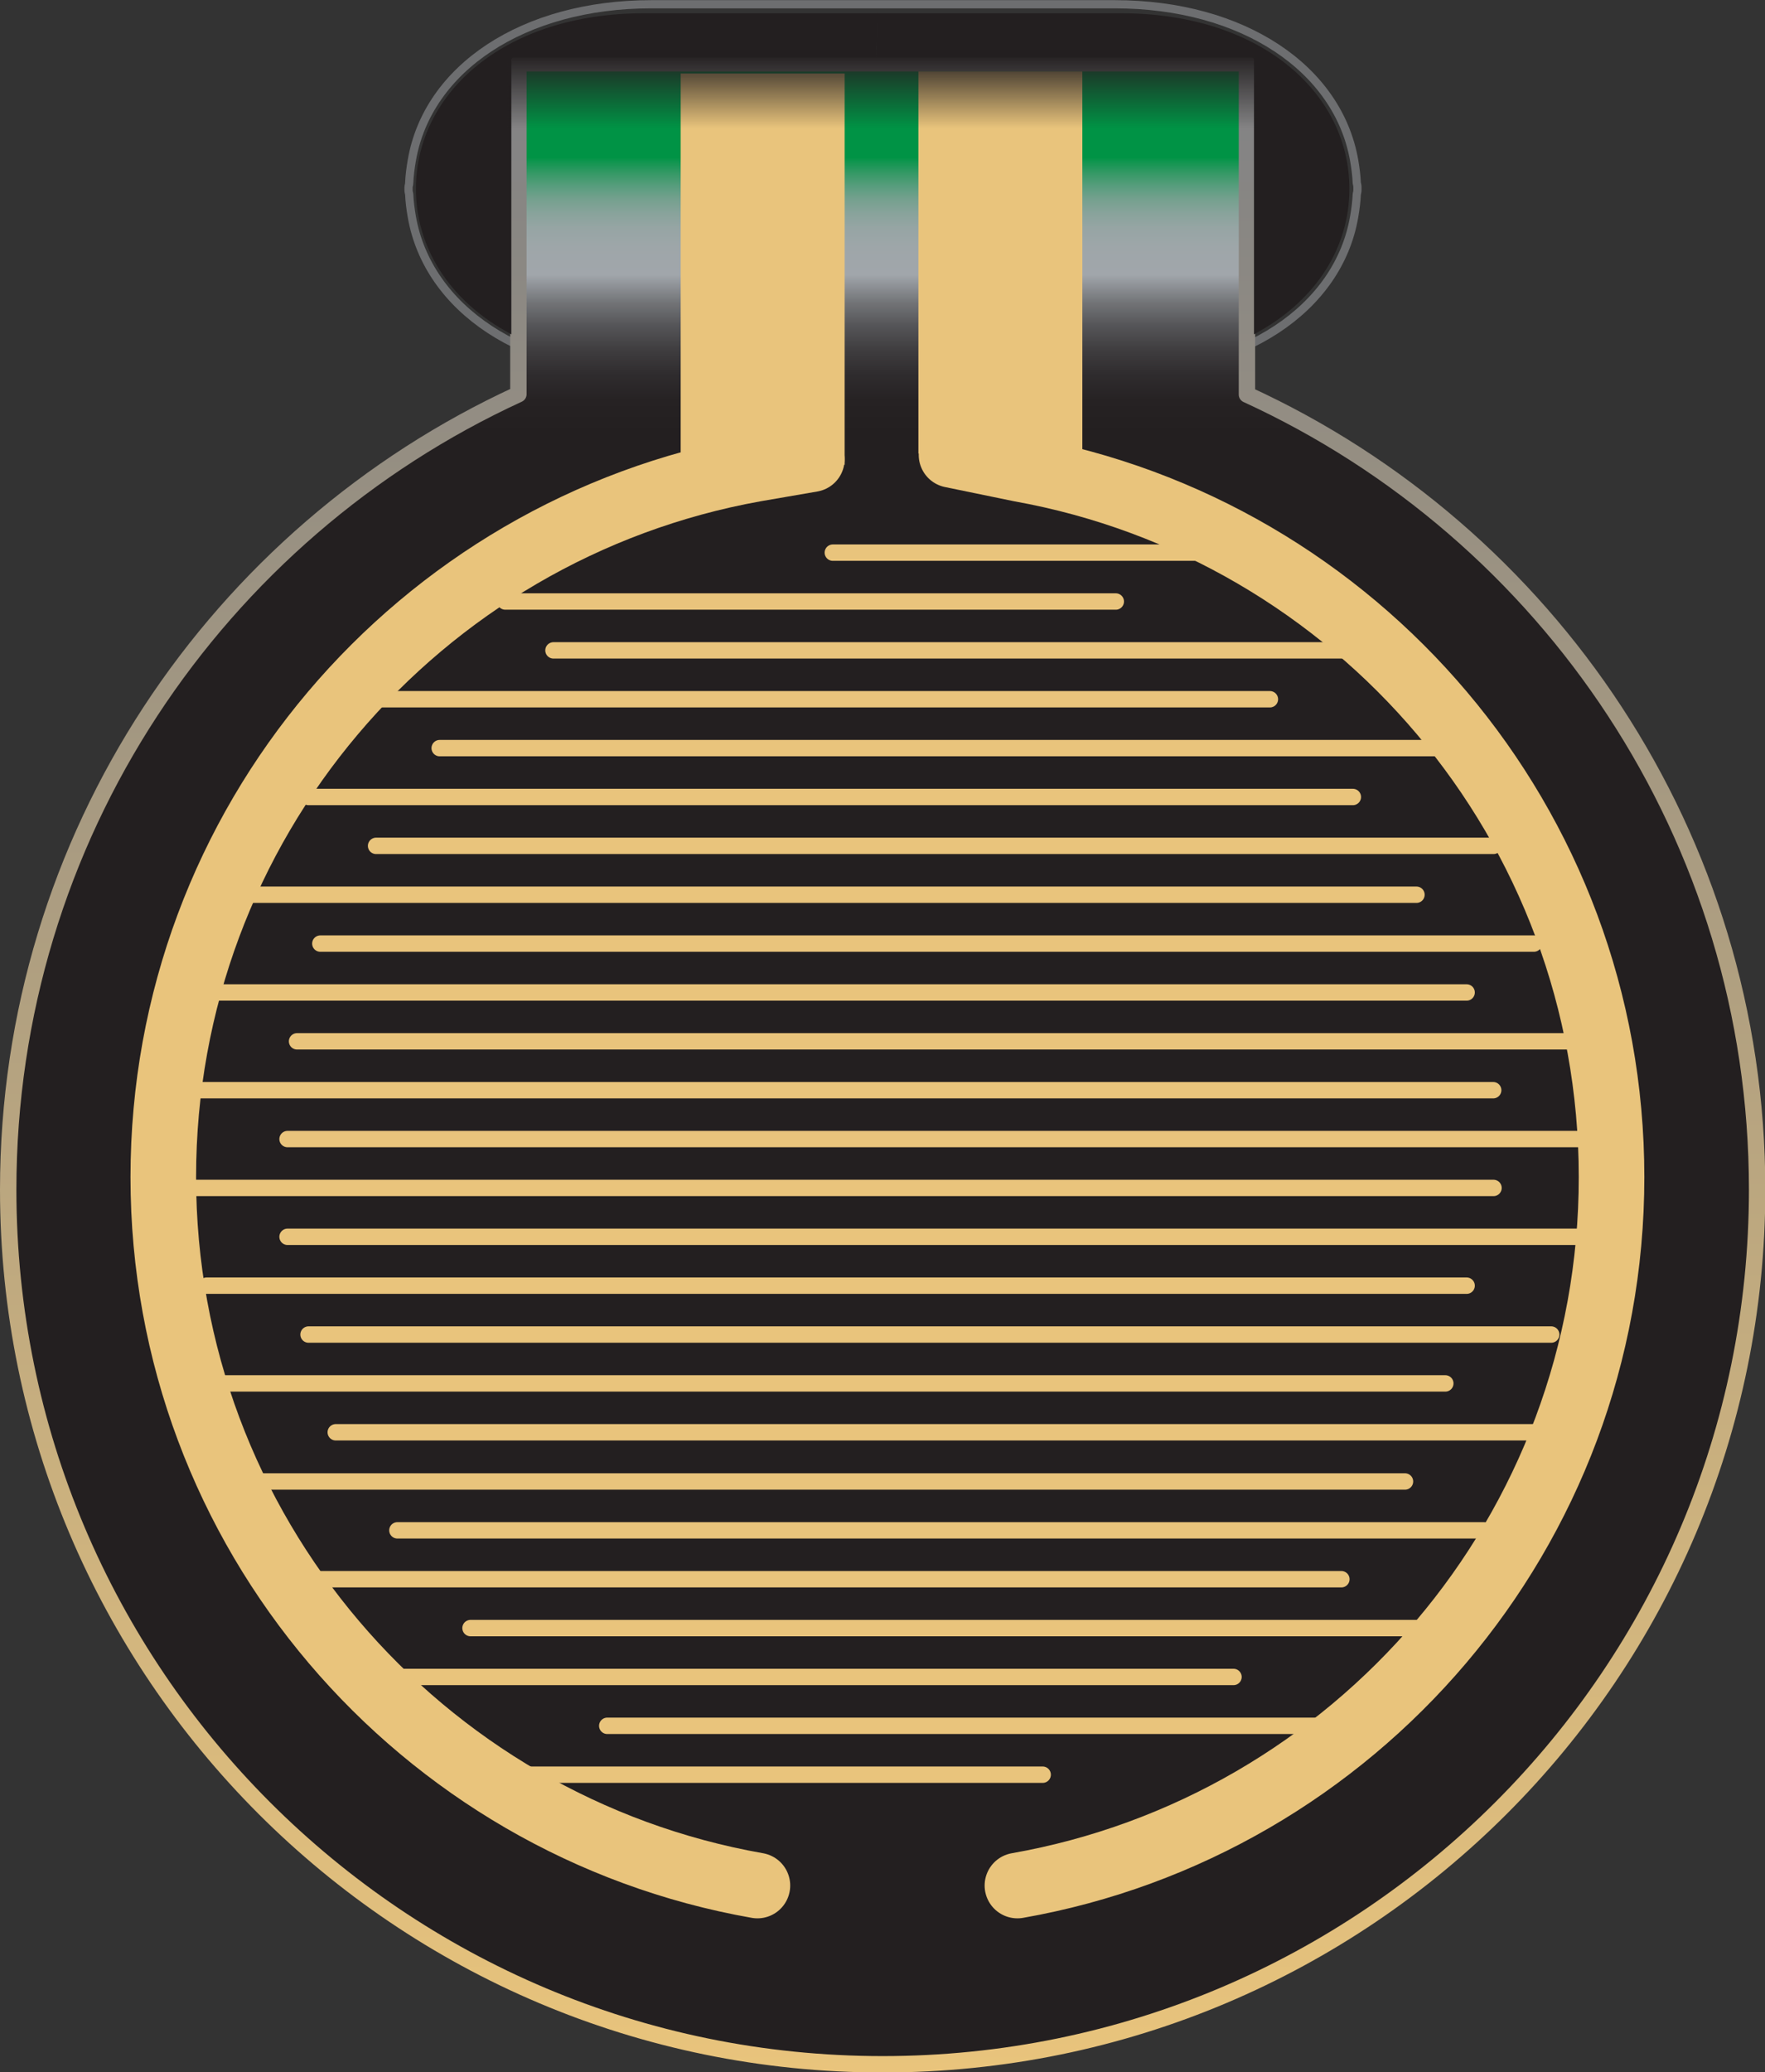 <?xml version="1.0" encoding="utf-8"?>
<!-- Generator: Adobe Illustrator 26.0.3, SVG Export Plug-In . SVG Version: 6.00 Build 0)  -->
<svg version="1.1" id="Layer_1" xmlns="http://www.w3.org/2000/svg" xmlns:xlink="http://www.w3.org/1999/xlink" x="0px" y="0px"
	 viewBox="0 0 53.83 63.18" style="enable-background:new 0 0 53.83 63.18;" xml:space="preserve">
<rect x="0" y="0" width="53.83" height="63.18" fill="#333333" stroke="none"/>
<g>
	<path style="fill:none;stroke:#6D6E70;stroke-width:0.25;stroke-linecap:round;stroke-linejoin:round;stroke-miterlimit:10;" d="
		M41.4,5.79c0-0.01,0-0.03,0-0.04c0-0.01,0-0.03,0-0.04c0-0.05-0.01-0.09-0.02-0.13c-0.01-0.23-0.04-0.46-0.08-0.69
		c-0.49-2.8-3.39-4.76-7.3-4.76h-7.22h-6.92c-3.91,0-6.82,1.96-7.3,4.76c-0.04,0.23-0.07,0.46-0.08,0.69c0,0.05-0.02,0.09-0.02,0.13
		c0,0.01,0,0.03,0,0.04c0,0.01,0,0.03,0,0.04c0,0.05,0.01,0.09,0.02,0.13c0.01,0.23,0.04,0.46,0.08,0.69
		c0.49,2.8,3.39,4.76,7.3,4.76h6.92H34c3.91,0,6.82-1.96,7.3-4.76c0.04-0.23,0.07-0.46,0.08-0.69C41.39,5.88,41.4,5.84,41.4,5.79z"
		/>
	<linearGradient id="SVGID_1_" gradientUnits="userSpaceOnUse" x1="26.916" y1="58.14" x2="26.916" y2="4.808">
		<stop  offset="0.843" style="stop-color:#231F20"/>
		<stop  offset="0.861" style="stop-color:#262223"/>
		<stop  offset="0.876" style="stop-color:#2F2C2E"/>
		<stop  offset="0.89" style="stop-color:#3F3D3F"/>
		<stop  offset="0.904" style="stop-color:#555558"/>
		<stop  offset="0.917" style="stop-color:#727477"/>
		<stop  offset="0.929" style="stop-color:#95999E"/>
		<stop  offset="0.933" style="stop-color:#A1A6AB"/>
		<stop  offset="0.949" style="stop-color:#9EA6A9"/>
		<stop  offset="0.96" style="stop-color:#96A5A4"/>
		<stop  offset="0.969" style="stop-color:#87A39A"/>
		<stop  offset="0.977" style="stop-color:#72A08D"/>
		<stop  offset="0.984" style="stop-color:#569D7C"/>
		<stop  offset="0.991" style="stop-color:#359966"/>
		<stop  offset="0.998" style="stop-color:#0E954E"/>
		<stop  offset="1" style="stop-color:#009345"/>
	</linearGradient>
	<path style="fill:url(#SVGID_1_);" d="M0.25,36.27c0,14.73,11.94,26.67,26.67,26.67c14.73,0,26.67-11.94,26.67-26.67
		c0-10.76-6.38-20.03-15.56-24.24V1.93H15.81v10.09C6.63,16.24,0.25,25.51,0.25,36.27z"/>
	
		<line style="fill:none;stroke:#E9C47C;stroke-width:0.5;stroke-linecap:round;stroke-linejoin:round;" x1="25.4" y1="16.85" x2="36.68" y2="16.85"/>
	
		<line style="fill:none;stroke:#E9C47C;stroke-width:0.5;stroke-linecap:round;stroke-linejoin:round;" x1="34.03" y1="18.34" x2="15.41" y2="18.34"/>
	
		<line style="fill:none;stroke:#E9C47C;stroke-width:0.5;stroke-linecap:round;stroke-linejoin:round;" x1="16.88" y1="19.83" x2="41.31" y2="19.83"/>
	
		<line style="fill:none;stroke:#E9C47C;stroke-width:0.5;stroke-linecap:round;stroke-linejoin:round;" x1="38.73" y1="21.32" x2="11.47" y2="21.32"/>
	
		<line style="fill:none;stroke:#E9C47C;stroke-width:0.5;stroke-linecap:round;stroke-linejoin:round;" x1="13.41" y1="22.81" x2="43.98" y2="22.81"/>
	
		<line style="fill:none;stroke:#E9C47C;stroke-width:0.5;stroke-linecap:round;stroke-linejoin:round;" x1="41.26" y1="24.3" x2="9.41" y2="24.3"/>
	
		<line style="fill:none;stroke:#E9C47C;stroke-width:0.5;stroke-linecap:round;stroke-linejoin:round;" x1="11.47" y1="25.79" x2="45.55" y2="25.79"/>
	
		<line style="fill:none;stroke:#E9C47C;stroke-width:0.5;stroke-linecap:round;stroke-linejoin:round;" x1="43.2" y1="27.28" x2="7.18" y2="27.28"/>
	
		<line style="fill:none;stroke:#E9C47C;stroke-width:0.5;stroke-linecap:round;stroke-linejoin:round;" x1="9.77" y1="28.77" x2="46.78" y2="28.77"/>
	
		<line style="fill:none;stroke:#E9C47C;stroke-width:0.5;stroke-linecap:round;stroke-linejoin:round;" x1="44.73" y1="30.26" x2="6.65" y2="30.26"/>
	
		<line style="fill:none;stroke:#E9C47C;stroke-width:0.5;stroke-linecap:round;stroke-linejoin:round;" x1="9.06" y1="31.75" x2="47.84" y2="31.75"/>
	
		<line style="fill:none;stroke:#E9C47C;stroke-width:0.5;stroke-linecap:round;stroke-linejoin:round;" x1="45.54" y1="33.24" x2="5.95" y2="33.24"/>
	
		<line style="fill:none;stroke:#E9C47C;stroke-width:0.5;stroke-linecap:round;stroke-linejoin:round;" x1="8.77" y1="34.73" x2="48.19" y2="34.73"/>
	
		<line style="fill:none;stroke:#E9C47C;stroke-width:0.5;stroke-linecap:round;stroke-linejoin:round;" x1="45.55" y1="36.22" x2="5.6" y2="36.22"/>
	
		<line style="fill:none;stroke:#E9C47C;stroke-width:0.5;stroke-linecap:round;stroke-linejoin:round;" x1="8.77" y1="37.71" x2="48.79" y2="37.71"/>
	
		<line style="fill:none;stroke:#E9C47C;stroke-width:0.5;stroke-linecap:round;stroke-linejoin:round;" x1="44.73" y1="39.2" x2="6.3" y2="39.2"/>
	
		<line style="fill:none;stroke:#E9C47C;stroke-width:0.5;stroke-linecap:round;stroke-linejoin:round;" x1="9.41" y1="40.69" x2="47.31" y2="40.69"/>
	
		<line style="fill:none;stroke:#E9C47C;stroke-width:0.5;stroke-linecap:round;stroke-linejoin:round;" x1="44.08" y1="42.18" x2="6.12" y2="42.18"/>
	
		<line style="fill:none;stroke:#E9C47C;stroke-width:0.5;stroke-linecap:round;stroke-linejoin:round;" x1="10.24" y1="43.67" x2="46.78" y2="43.67"/>
	
		<line style="fill:none;stroke:#E9C47C;stroke-width:0.5;stroke-linecap:round;stroke-linejoin:round;" x1="42.85" y1="45.17" x2="7.36" y2="45.17"/>
	
		<line style="fill:none;stroke:#E9C47C;stroke-width:0.5;stroke-linecap:round;stroke-linejoin:round;" x1="12.12" y1="46.66" x2="45.26" y2="46.66"/>
	
		<line style="fill:none;stroke:#E9C47C;stroke-width:0.5;stroke-linecap:round;stroke-linejoin:round;" x1="40.91" y1="48.15" x2="9.41" y2="48.15"/>
	
		<line style="fill:none;stroke:#E9C47C;stroke-width:0.5;stroke-linecap:round;stroke-linejoin:round;" x1="14.35" y1="49.64" x2="43.41" y2="49.64"/>
	
		<line style="fill:none;stroke:#E9C47C;stroke-width:0.5;stroke-linecap:round;stroke-linejoin:round;" x1="37.62" y1="51.13" x2="12.12" y2="51.13"/>
	
		<line style="fill:none;stroke:#E9C47C;stroke-width:0.5;stroke-linecap:round;stroke-linejoin:round;" x1="18.52" y1="52.62" x2="40.91" y2="52.62"/>
	
		<line style="fill:none;stroke:#E9C47C;stroke-width:0.5;stroke-linecap:round;stroke-linejoin:round;" x1="31.8" y1="54.11" x2="16.06" y2="54.11"/>
	<path style="fill:none;stroke:#E9C47C;stroke-width:2;stroke-linecap:round;stroke-linejoin:round;" d="M31.03,57.49
		c10.29-1.81,18.12-10.79,18.12-21.6c0-10.78-7.78-19.75-18.04-21.59l-2.09-0.43"/>
	<path style="fill:none;stroke:#E9C47C;stroke-width:2;stroke-linecap:round;stroke-linejoin:round;" d="M23.1,57.49
		C12.81,55.68,4.98,46.7,4.98,35.89c0-10.78,7.78-19.75,18.04-21.59l1.74-0.3"/>
	<path style="fill:#FFFFFF;stroke:#E9C47C;stroke-width:3;" d="M31.67,14.1"/>
	<path style="fill:#FFFFFF;stroke:#E9C47C;stroke-width:3;" d="M31.67,2.08"/>
	
		<linearGradient id="SVGID_00000052096169889785463400000005896841380731904170_" gradientUnits="userSpaceOnUse" x1="26.916" y1="63.185" x2="26.916" y2="1.684">
		<stop  offset="0" style="stop-color:#E9C47C"/>
		<stop  offset="1" style="stop-color:#808184"/>
	</linearGradient>
	
		<path style="fill:none;stroke:url(#SVGID_00000052096169889785463400000005896841380731904170_);stroke-width:0.5;stroke-linecap:round;stroke-linejoin:round;" d="
		M0.25,36.27c0,14.73,11.94,26.67,26.67,26.67c14.73,0,26.67-11.94,26.67-26.67c0-10.76-6.38-20.03-15.56-24.24V1.93H15.81v10.09
		C6.63,16.24,0.25,25.51,0.25,36.27z"/>
	<g>
		<path style="fill:#231F20;stroke:#231F20;stroke-width:0.25;stroke-miterlimit:10;" d="M26.76,0.53h0.31h7.14
			c4.12,0,6.82,2.34,6.82,5.23c0,1.74-0.99,3.27-2.66,4.22V1.63H27.1h-0.37"/>
	</g>
	<g>
		<path style="fill:#231F20;stroke:#231F20;stroke-width:0.25;stroke-miterlimit:10;" d="M26.73,1.63H15.47v8.35
			c-1.67-0.95-2.66-2.48-2.66-4.22c0-2.89,2.69-5.23,6.82-5.23h7.14"/>
	</g>
	<line style="fill:none;stroke:#E9C47C;stroke-width:5;" x1="23.26" y1="2.24" x2="23.26" y2="14.17"/>
	<line style="fill:none;stroke:#E9C47C;stroke-width:5;" x1="30.51" y1="2.18" x2="30.51" y2="13.83"/>
	
		<linearGradient id="SVGID_00000125603748952305556390000012582535899851224466_" gradientUnits="userSpaceOnUse" x1="26.916" y1="1.647" x2="26.916" y2="3.918">
		<stop  offset="0" style="stop-color:#231F20"/>
		<stop  offset="1" style="stop-color:#231F20;stop-opacity:0"/>
	</linearGradient>
	
		<rect x="15.47" y="1.65" style="fill:url(#SVGID_00000125603748952305556390000012582535899851224466_);" width="22.9" height="2.27"/>
</g>
</svg>
